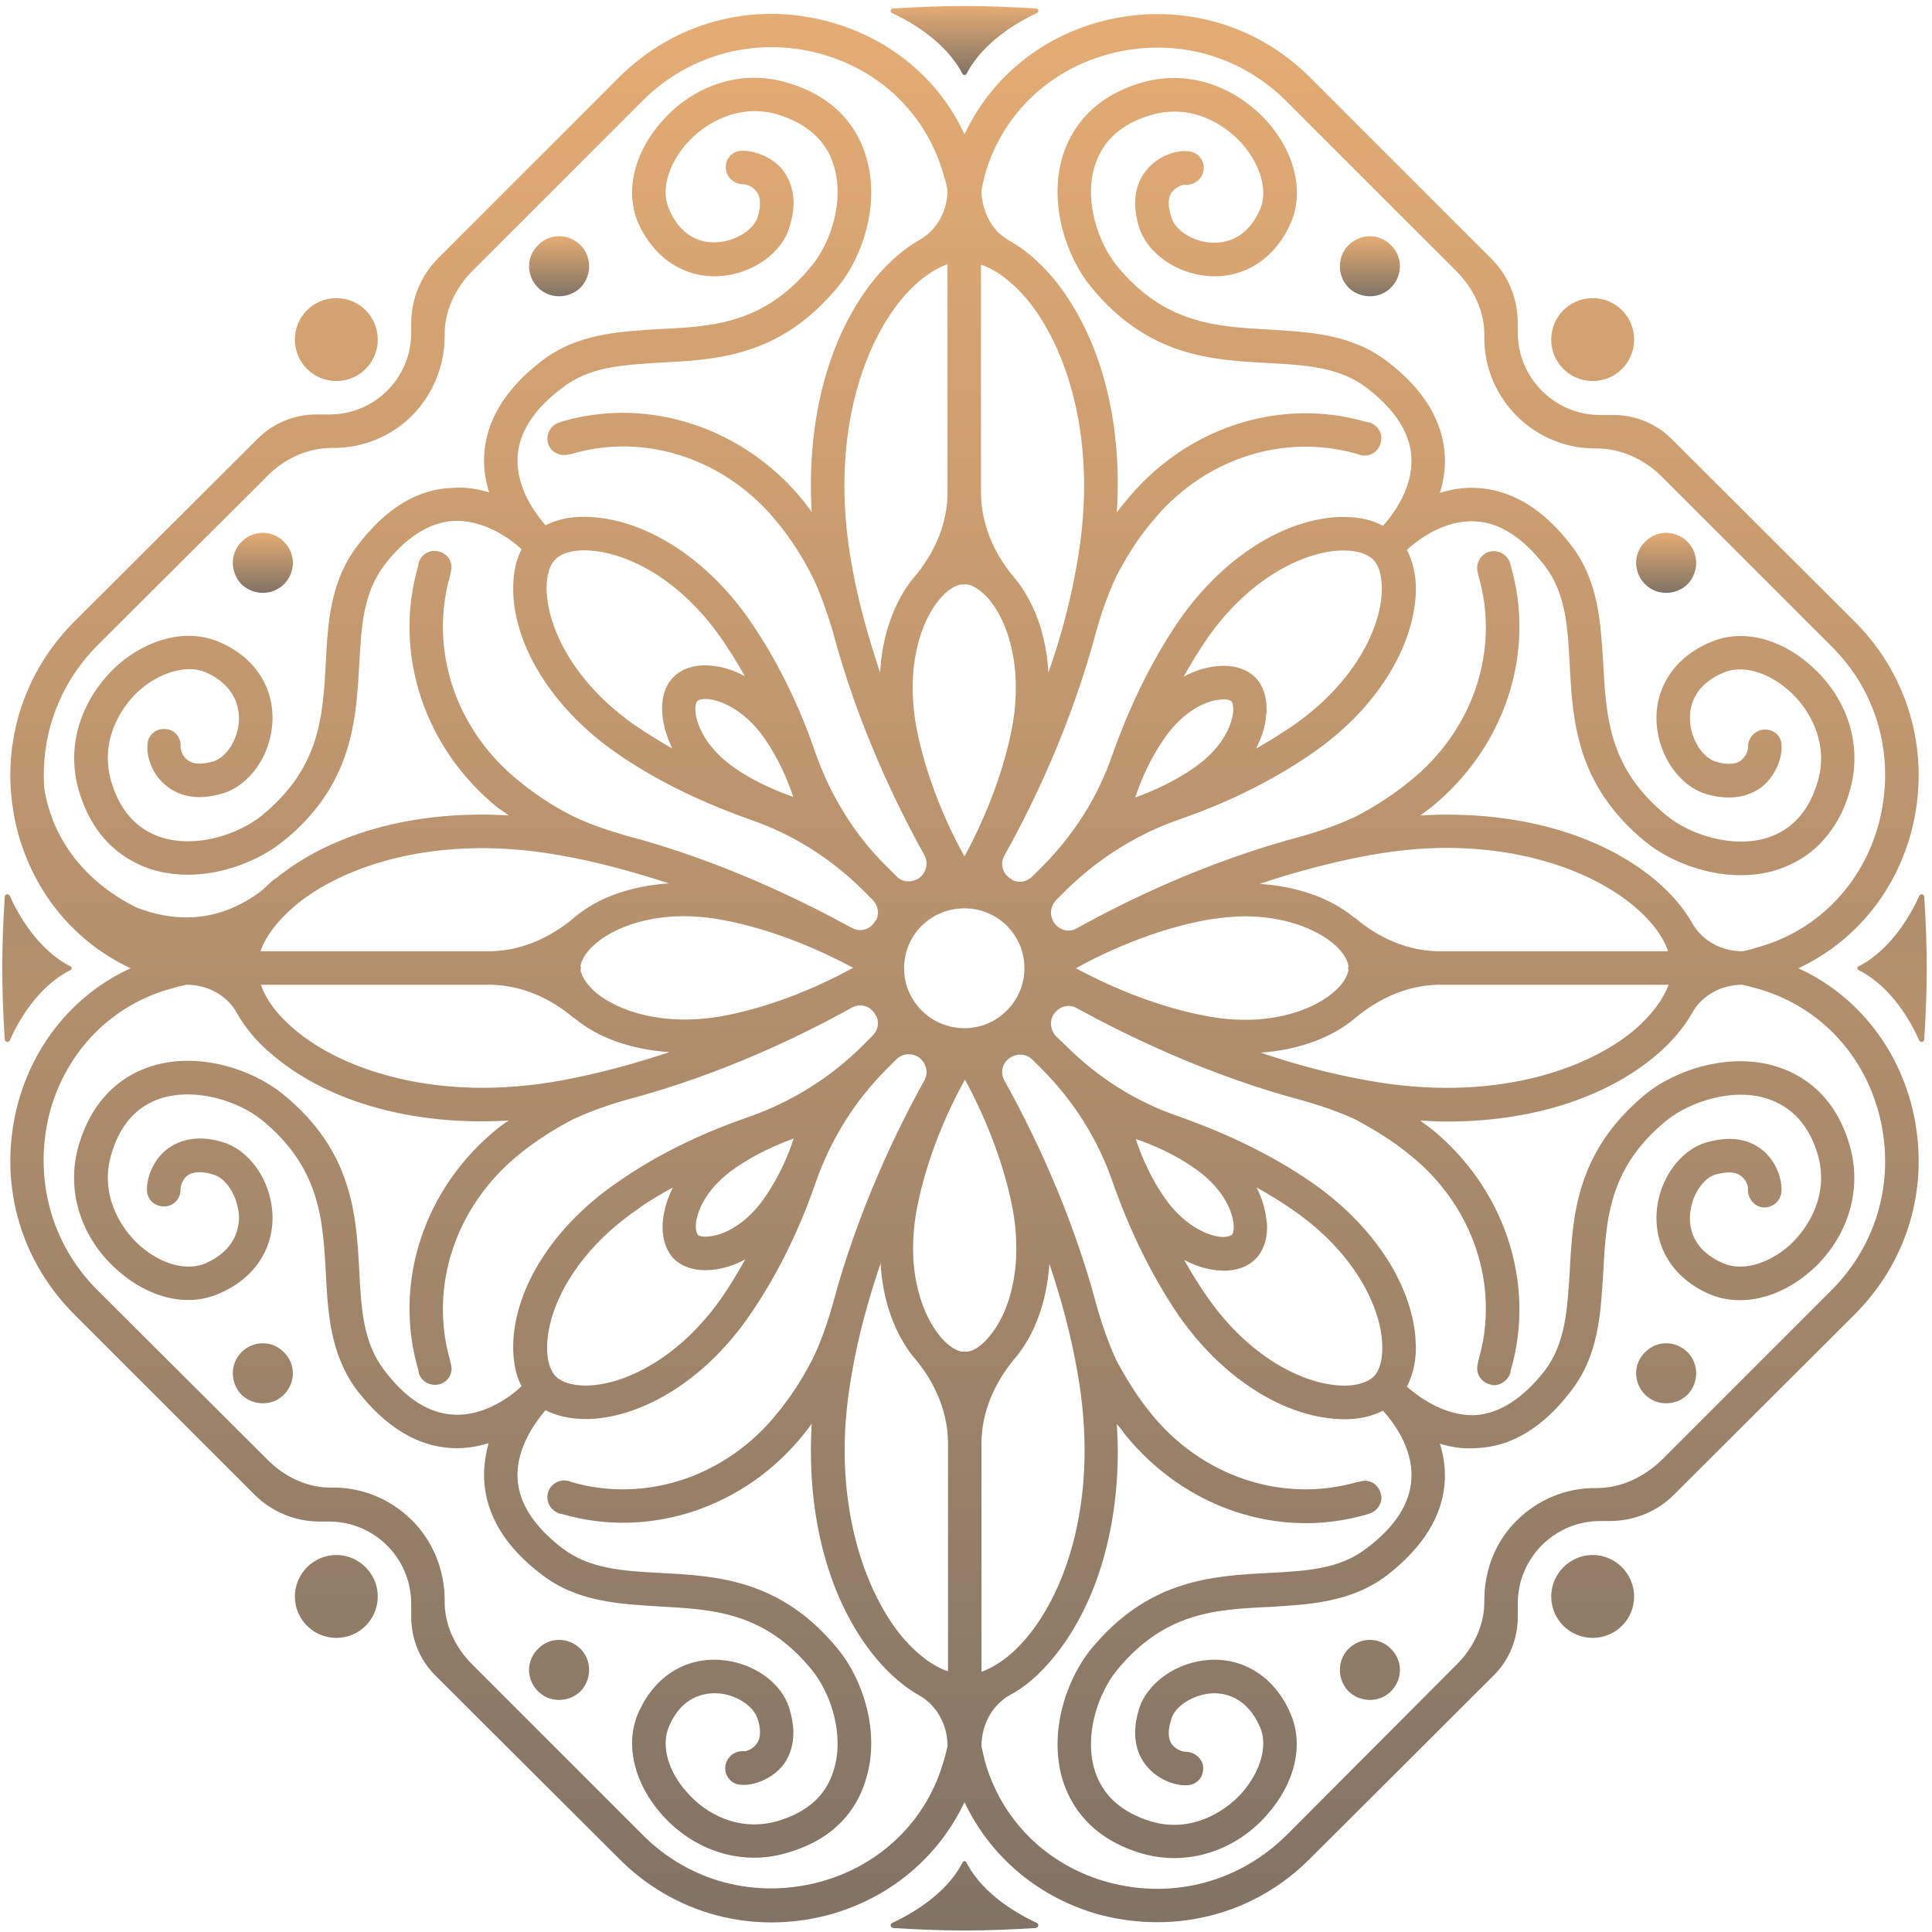 <svg width="257" height="257" viewBox="0 0 257 257" fill="none" xmlns="http://www.w3.org/2000/svg">
<path fill-rule="evenodd" clip-rule="evenodd" d="M254.241 146.868C256.898 157.03 254.108 167.393 246.801 174.766L222.756 198.745C220.497 201.07 217.375 202.332 214.12 202.332H212.858C206.814 202.332 201.898 207.247 201.898 213.292V215.085C201.898 218.008 200.769 220.798 198.71 222.857L174.266 247.235C166.959 254.608 156.53 257.331 146.434 254.741C138.264 252.549 131.754 247.036 128.3 239.729C124.846 247.036 118.336 252.549 110.166 254.741C100.07 257.398 89.641 254.608 82.334 247.235L57.89 222.857C55.831 220.798 54.702 218.008 54.702 215.085V213.358C54.702 207.247 49.786 202.398 43.742 202.398H42.48C39.225 202.398 36.103 201.07 33.844 198.811L9.799 174.766C2.492 167.393 -0.298 157.03 2.359 146.868C4.551 138.697 9.998 132.188 17.371 128.8C9.998 125.346 4.551 118.836 2.359 110.666C-0.298 100.57 2.492 90.141 9.799 82.768L34.243 58.39C36.302 56.331 39.092 55.135 42.015 55.135H43.808C49.853 55.135 54.702 50.286 54.702 44.242V42.98C54.702 39.725 56.03 36.603 58.289 34.344L82.334 10.299C89.641 2.992 100.07 0.136 110.166 2.859C118.336 5.051 124.912 10.498 128.3 17.871C131.754 10.498 138.264 5.051 146.434 2.859C156.53 0.202 166.959 2.992 174.266 10.299L198.311 34.344C200.636 36.603 201.898 39.725 201.898 42.98V44.242C201.898 50.286 206.814 55.202 212.858 55.202H214.652C217.508 55.202 220.298 56.331 222.357 58.39L246.801 82.768C254.108 90.141 256.898 100.57 254.241 110.666C252.049 118.836 246.602 125.346 239.229 128.8C246.602 132.188 252.049 138.697 254.241 146.868ZM130.558 25.311C130.558 27.37 131.356 29.429 132.75 30.89C133.238 31.333 133.747 31.71 134.278 32.02C136.337 33.149 138.197 34.809 139.991 36.869C146.301 44.441 149.357 55.733 148.559 68.154C148.892 67.689 149.29 67.225 149.622 66.826C157.527 56.929 170.147 52.744 181.772 56.132L182.17 56.198C183.366 56.597 184.03 57.792 183.632 58.988C183.299 60.184 182.104 60.848 180.908 60.516L180.51 60.383C170.612 57.527 159.852 61.114 153.076 69.616C151.283 71.741 149.822 74.133 148.493 76.657C147.895 77.919 146.899 80.244 145.902 83.698C142.515 96.584 137.134 107.544 133.614 113.788C132.95 114.984 133.415 116.379 134.61 116.977V117.043C135.54 117.508 136.603 117.309 137.334 116.578L138.596 115.316C142.847 111.065 146.102 105.95 148.028 100.238C149.822 95.189 152.678 88.613 156.863 82.502C162.376 74.598 170.015 69.483 177.321 68.819C179.912 68.62 182.17 68.952 183.964 69.948C185.292 68.487 187.949 64.966 187.75 60.914C187.617 57.659 185.624 54.538 181.838 51.615C178.185 48.825 173.734 48.559 168.686 48.294C161.18 47.895 152.678 47.43 145.105 38.131C141.917 34.278 139.393 27.104 141.386 20.661C142.448 17.34 145.105 12.956 151.947 10.963C159.055 8.97 165.166 12.358 168.553 16.144C172.273 20.329 173.469 25.51 171.742 29.562C169.682 34.344 165.631 37.001 160.914 36.736C156.53 36.47 152.545 33.68 151.482 30.093C150.353 26.307 151.416 23.916 152.545 22.587C154.073 20.727 156.464 19.93 158.058 20.13C159.32 20.196 160.25 21.325 160.117 22.521C159.985 23.783 158.922 24.646 157.66 24.58C157.46 24.514 156.53 24.779 155.933 25.51C155.202 26.373 155.468 27.835 155.8 28.831C156.265 30.625 158.656 32.152 161.18 32.285C162.841 32.352 165.83 31.953 167.623 27.835C168.686 25.377 167.69 21.923 165.232 19.133C162.708 16.277 158.257 13.819 153.209 15.281C149.224 16.41 146.7 18.668 145.637 22.056C144.175 26.639 146.035 32.219 148.559 35.341C154.87 43.046 161.645 43.445 168.885 43.843C174.266 44.175 179.779 44.441 184.562 48.094C189.411 51.814 192.001 56.065 192.2 60.781C192.267 62.442 192.001 64.103 191.536 65.564C192.997 65.099 194.592 64.833 196.319 64.9C201.035 65.099 205.286 67.689 209.006 72.538C212.659 77.321 212.925 82.834 213.257 88.148C213.655 95.388 213.988 102.23 221.759 108.541C224.881 111.065 230.461 112.858 235.044 111.463C238.365 110.4 240.69 107.876 241.819 103.891C243.281 98.843 240.757 94.326 237.967 91.868C235.111 89.344 231.723 88.414 229.265 89.477C225.147 91.204 224.682 94.259 224.815 95.92C224.948 98.378 226.475 100.769 228.202 101.3C229.265 101.632 230.66 101.832 231.59 101.167C232.321 100.57 232.586 99.64 232.52 99.374C232.52 98.178 233.45 97.116 234.646 97.049C235.841 96.983 236.904 97.78 236.97 98.975C237.17 100.57 236.306 103.027 234.513 104.555C233.184 105.618 230.793 106.747 226.94 105.618C223.42 104.555 220.63 100.57 220.364 96.186C220.099 91.469 222.756 87.418 227.538 85.425C231.59 83.631 236.771 84.827 240.89 88.547C245.805 92.864 247.798 99.241 246.071 105.153C245.207 108.341 243.679 110.6 242.085 112.26C240.225 114.12 238.166 115.117 236.373 115.714C229.996 117.707 222.822 115.183 218.903 111.995C209.67 104.422 209.205 95.92 208.806 88.414C208.541 83.299 208.275 78.915 205.485 75.262C202.563 71.476 199.441 69.483 196.186 69.35C192.068 69.151 188.613 71.808 187.152 73.136C187.883 74.598 188.348 76.325 188.348 78.317C188.348 78.76 188.326 79.225 188.281 79.712C187.617 87.019 182.502 94.724 174.598 100.171C168.487 104.422 161.911 107.279 156.863 109.006C151.15 110.998 146.035 114.253 141.784 118.438L140.456 119.766C139.791 120.497 139.592 121.56 140.057 122.423V122.49C140.721 123.685 142.116 124.15 143.246 123.486C149.556 119.966 160.449 114.585 173.336 111.198C176.79 110.201 179.115 109.205 180.377 108.607C182.901 107.279 185.292 105.751 187.484 103.957C195.987 97.182 199.573 86.421 196.651 76.524L196.584 76.192C196.252 74.996 196.916 73.734 198.112 73.402C199.241 73.07 200.503 73.734 200.902 74.93L200.968 75.262C204.356 86.953 200.105 99.573 190.274 107.478C189.809 107.81 189.411 108.142 188.946 108.474C201.367 107.744 212.659 110.799 220.165 117.043C222.291 118.836 223.951 120.763 225.08 122.755C226.409 125.147 229 126.542 231.789 126.542C232.387 126.409 233.051 126.276 233.583 126.077C241.62 123.951 247.731 117.707 249.923 109.537C252.182 100.968 249.857 92.134 243.613 85.956L221.095 63.438C218.77 61.114 215.648 59.652 212.393 59.652C208.275 59.719 204.489 58.058 201.765 55.335C199.042 52.611 197.381 48.825 197.448 44.707C197.514 41.385 195.987 38.33 193.662 36.005L171.144 13.487C164.9 7.243 156.132 4.918 147.563 7.177C139.326 9.369 133.149 15.48 130.957 23.451C130.824 24.049 130.691 24.713 130.558 25.311ZM179.314 128.8C179.314 128.667 179.38 128.601 179.38 128.534C179.248 127.604 178.517 126.475 177.321 125.479C175.063 123.619 170.945 121.892 165.564 121.892C164.036 121.892 162.309 122.091 160.582 122.357C153.342 123.685 146.832 126.741 143.113 128.8C146.832 130.793 153.342 133.848 160.582 135.177C168.487 136.638 174.399 134.513 177.321 132.055C178.517 131.059 179.248 129.929 179.38 128.999C179.38 128.933 179.314 128.866 179.314 128.8ZM249.923 148.063C247.731 139.827 241.62 133.649 233.583 131.457C233.051 131.324 232.387 131.125 231.789 130.992C229.664 130.992 227.671 131.789 226.21 133.251C225.767 133.693 225.39 134.203 225.08 134.778C223.951 136.771 222.291 138.697 220.165 140.491C213.39 146.137 203.559 149.192 192.532 149.192C191.337 149.192 190.141 149.126 188.946 149.06C189.411 149.458 189.809 149.724 190.274 150.056C200.105 157.96 204.356 170.647 200.968 182.272L200.902 182.67C200.57 183.6 199.706 184.265 198.71 184.265C198.511 184.265 198.311 184.198 198.112 184.132C196.916 183.8 196.252 182.537 196.584 181.408L196.651 181.01C199.573 171.112 195.987 160.352 187.484 153.576C185.292 151.783 182.901 150.322 180.443 148.993C179.115 148.329 176.79 147.399 173.336 146.403C160.516 143.015 149.556 137.568 143.246 134.114C142.116 133.45 140.721 133.915 140.057 135.11C139.592 135.974 139.791 137.103 140.456 137.834L141.784 139.096C146.035 143.347 151.15 146.602 156.863 148.528C161.911 150.322 168.487 153.111 174.598 157.363C182.502 162.876 187.617 170.515 188.281 177.821C188.281 178.286 188.348 178.818 188.348 179.283C188.348 181.275 187.883 183.002 187.152 184.464C188.613 185.726 192.068 188.383 196.186 188.25C199.441 188.051 202.563 186.058 205.485 182.338C208.275 178.618 208.474 174.234 208.806 169.186C209.205 161.614 209.67 153.178 218.903 145.539C222.822 142.351 229.996 139.893 236.373 141.886C239.694 142.949 244.144 145.605 246.071 152.447C247.665 158.027 246.004 163.939 241.753 168.256C241.487 168.522 241.199 168.788 240.89 169.053C236.771 172.707 231.59 173.902 227.472 172.175C222.756 170.183 220.099 166.131 220.364 161.348C220.63 156.964 223.42 153.045 226.94 151.982C230.793 150.853 233.184 151.916 234.513 153.045C236.306 154.506 237.103 156.964 236.97 158.558C236.838 159.82 235.775 160.684 234.513 160.617C233.317 160.485 232.454 159.355 232.52 158.16C232.586 157.894 232.321 156.964 231.59 156.433C230.66 155.702 229.265 155.968 228.202 156.233C226.475 156.765 224.948 159.156 224.815 161.614C224.682 163.274 225.147 166.33 229.265 168.057C231.723 169.12 235.111 168.19 237.967 165.732C240.757 163.208 243.281 158.758 241.819 153.643C240.69 149.724 238.365 147.2 235.044 146.137C230.461 144.676 224.881 146.535 221.759 148.993C213.988 155.303 213.655 162.145 213.257 169.385C212.925 174.766 212.659 180.279 209.006 184.995C205.286 189.911 200.968 192.501 196.319 192.634C194.592 192.767 192.997 192.501 191.536 192.036C192.001 193.498 192.267 195.092 192.2 196.819C192.001 201.468 189.411 205.72 184.562 209.506C179.779 213.159 174.266 213.425 168.885 213.757C161.645 214.089 154.87 214.488 148.559 222.193C146.035 225.315 144.175 230.895 145.637 235.544C146.7 238.865 149.224 241.124 153.209 242.32C158.257 243.781 162.708 241.257 165.232 238.467C167.69 235.611 168.686 232.223 167.623 229.765C165.83 225.647 162.841 225.182 161.18 225.248C158.656 225.448 156.265 226.975 155.8 228.703C155.468 229.765 155.202 231.16 155.933 232.09C156.53 232.821 157.394 233.02 157.66 233.02C158.922 233.02 159.984 233.95 160.051 235.079C160.117 236.341 159.32 237.338 158.058 237.471C156.464 237.603 154.073 236.806 152.545 234.946C151.416 233.618 150.353 231.227 151.482 227.44C152.545 223.854 156.53 221.064 160.914 220.798C165.631 220.532 169.682 223.256 171.675 227.972C173.469 232.09 172.273 237.205 168.553 241.39C168.288 241.7 168.022 241.987 167.756 242.253C163.505 246.504 157.527 248.165 151.947 246.571C145.105 244.578 142.448 240.194 141.386 236.873C139.393 230.43 141.917 223.322 145.105 219.403C152.678 210.17 161.114 209.639 168.686 209.24C173.734 208.974 178.185 208.775 181.838 205.919C185.624 203.063 187.617 199.941 187.75 196.619C187.949 192.568 185.292 189.114 183.964 187.652C182.17 188.582 179.912 188.981 177.321 188.715C170.015 188.051 162.376 182.936 156.863 175.098C152.678 168.987 149.822 162.411 148.028 157.296C146.102 151.65 142.847 146.469 138.596 142.218L137.334 140.956C136.603 140.225 135.54 140.092 134.61 140.557C133.415 141.155 132.95 142.55 133.614 143.746C137.134 150.056 142.515 160.95 145.902 173.769C146.899 177.29 147.895 179.615 148.493 180.943C149.822 183.401 151.283 185.792 153.076 187.984C159.852 196.42 170.612 200.007 180.51 197.151L180.908 197.084C182.104 196.686 183.299 197.417 183.632 198.546C183.698 198.811 183.764 199.011 183.764 199.21C183.764 200.14 183.1 201.07 182.17 201.336L181.772 201.468C170.147 204.856 157.527 200.605 149.622 190.774C149.29 190.309 148.958 189.844 148.559 189.446C148.626 190.641 148.692 191.837 148.692 193.033C148.692 203.993 145.637 213.89 139.991 220.665C138.197 222.791 136.337 224.451 134.278 225.514C133.747 225.824 133.238 226.223 132.75 226.71C131.356 228.105 130.558 230.164 130.558 232.289C130.691 232.887 130.824 233.485 130.957 234.083C133.149 242.12 139.326 248.231 147.563 250.423C156.132 252.682 164.9 250.29 171.144 244.113L193.33 221.861L193.662 221.529C195.987 219.27 197.514 216.148 197.448 212.893C197.448 208.709 199.042 204.923 201.765 202.266C204.489 199.542 208.275 197.882 212.393 197.948C215.715 197.948 218.77 196.42 221.095 194.162L243.613 171.644C249.857 165.4 252.182 156.566 249.923 148.063ZM221.892 126.542C221.228 124.549 219.634 122.423 217.309 120.497C212.46 116.445 203.825 112.792 192.4 112.792C189.167 112.792 185.713 113.124 182.037 113.788C176.989 114.718 172.14 116.047 167.557 117.574C172.539 117.906 176.989 119.434 180.178 122.091C180.178 122.091 180.178 122.091 180.244 122.091C183.432 124.815 187.351 126.542 191.603 126.542H221.892ZM168.487 94.326C168.487 94.591 168.487 94.857 168.42 95.123C168.354 96.584 167.823 98.112 167.092 99.573C168.73 98.643 170.369 97.625 172.007 96.518C180.045 90.938 183.366 83.963 183.764 79.38C183.964 77.188 183.565 75.328 182.635 74.398C181.705 73.535 179.912 73.07 177.72 73.269C173.07 73.668 166.096 76.989 160.516 85.026C159.409 86.665 158.39 88.325 157.46 90.008C158.922 89.211 160.449 88.746 161.911 88.613C164.036 88.414 165.763 88.945 166.959 90.075C167.955 91.071 168.487 92.599 168.487 94.326ZM154.87 98.245C153.01 100.902 151.748 103.824 151.017 106.083C153.209 105.286 156.132 104.024 158.789 102.164C162.376 99.706 163.837 96.717 164.036 94.724C164.103 93.794 163.904 93.329 163.771 93.263C163.704 93.197 163.239 92.931 162.309 93.064C160.383 93.197 157.328 94.658 154.87 98.245ZM128.3 120.829C123.85 120.829 120.263 124.35 120.263 128.8C120.263 133.184 123.85 136.771 128.3 136.771C132.684 136.771 136.271 133.184 136.271 128.8C136.271 124.35 132.684 120.829 128.3 120.829ZM130.492 65.498C130.492 69.682 132.219 73.668 134.942 76.856C134.942 76.856 134.942 76.922 135.009 76.922C137.599 80.111 139.194 84.495 139.459 89.477C141.053 84.96 142.382 80.111 143.246 75.063C146.235 58.523 141.784 45.969 136.537 39.725C134.61 37.466 132.485 35.872 130.492 35.208V65.498ZM128.034 77.72C127.104 77.786 125.975 78.517 124.979 79.712C122.521 82.635 120.462 88.547 121.857 96.518C123.185 103.692 126.241 110.268 128.3 113.921C130.293 110.268 133.348 103.692 134.677 96.518C136.072 88.547 134.013 82.635 131.555 79.712C130.558 78.583 129.429 77.786 128.499 77.72C128.433 77.72 128.366 77.786 128.3 77.72C128.167 77.786 128.101 77.72 128.034 77.72ZM18.102 120.696C22.818 122.556 28.796 123.021 34.774 118.504C35.306 118.017 35.837 117.53 36.368 117.043C36.568 116.91 36.701 116.844 36.9 116.711C37.033 116.578 37.166 116.445 37.365 116.312L37.298 116.379C44.738 110.6 55.698 107.744 67.654 108.474C67.189 108.076 66.725 107.81 66.26 107.478C56.429 99.573 52.244 86.886 55.632 75.262L55.698 74.863C56.03 73.668 57.292 73.004 58.488 73.402C59.684 73.734 60.348 74.996 59.949 76.126L59.883 76.524C57.026 86.421 60.613 97.182 69.116 103.957C71.308 105.751 73.633 107.279 76.157 108.541C77.485 109.205 79.744 110.135 83.198 111.131C96.084 114.519 106.978 119.966 113.288 123.42C114.484 124.084 115.879 123.619 116.476 122.423H116.543C117.008 121.493 116.809 120.431 116.078 119.7L114.816 118.438C110.565 114.187 105.384 110.932 99.737 109.006C94.689 107.212 88.113 104.422 82.002 100.171C74.098 94.658 68.983 87.019 68.319 79.712C68.119 77.122 68.451 74.863 69.382 73.07C67.987 71.741 64.466 69.151 60.414 69.284C57.093 69.483 53.971 71.476 51.115 75.195C48.325 78.915 48.059 83.299 47.794 88.348C47.395 95.189 46.996 102.828 40.022 109.803C39.291 110.533 38.494 111.264 37.631 111.928C33.712 115.117 26.604 117.641 20.161 115.648C16.84 114.585 12.456 111.928 10.463 105.087C8.47 98.046 11.791 91.934 15.644 88.48C19.829 84.827 24.944 83.631 29.062 85.359C33.844 87.351 36.501 91.403 36.236 96.119C35.97 100.57 33.18 104.489 29.593 105.552C25.807 106.681 23.416 105.618 22.087 104.489C20.227 103.027 19.43 100.57 19.63 98.975C19.696 97.713 20.825 96.85 22.021 96.983C23.283 97.049 24.146 98.178 24.014 99.374C24.014 99.64 24.213 100.57 24.944 101.101C25.873 101.832 27.335 101.566 28.331 101.3C30.125 100.769 31.652 98.378 31.785 95.853C31.852 94.259 31.387 91.204 27.335 89.41C24.877 88.414 21.423 89.344 18.567 91.802C15.777 94.326 13.319 98.776 14.781 103.891C15.91 107.81 18.168 110.334 21.489 111.397C26.139 112.858 31.719 110.998 34.841 108.474C42.546 102.164 42.944 95.388 43.343 88.148C43.609 82.768 43.941 77.255 47.594 72.538C51.314 67.623 55.565 65.033 60.215 64.9C61.942 64.767 63.536 65.033 65.064 65.498C64.599 64.036 64.333 62.442 64.4 60.715C64.599 56.065 67.123 51.814 72.038 48.028C76.755 44.374 82.334 44.109 87.648 43.777C94.888 43.445 101.73 43.046 108.041 35.274C110.565 32.152 112.358 26.639 110.897 21.989C109.9 18.668 107.31 16.41 103.391 15.214C98.343 13.753 93.826 16.277 91.368 19.067C88.844 21.923 87.914 25.311 88.977 27.768C90.704 31.887 93.759 32.352 95.42 32.219C97.878 32.086 100.269 30.558 100.8 28.831C101.132 27.768 101.332 26.373 100.601 25.444C100.07 24.713 99.14 24.514 98.874 24.514C97.678 24.514 96.615 23.584 96.549 22.388C96.483 21.192 97.28 20.196 98.475 20.063C100.07 19.93 102.527 20.727 104.055 22.521C105.118 23.916 106.247 26.307 105.051 30.093C104.055 33.68 100.07 36.47 95.686 36.736C90.969 37.001 86.918 34.278 84.858 29.562C83.131 25.444 84.327 20.329 88.047 16.144C92.364 11.229 98.675 9.236 104.586 10.963C111.428 12.889 114.152 17.34 115.148 20.661C117.207 27.104 114.683 34.212 111.495 38.131C110.786 38.972 110.078 39.747 109.369 40.456C102.328 47.496 94.689 47.895 87.914 48.227C82.799 48.559 78.415 48.759 74.762 51.615C70.976 54.471 68.983 57.593 68.85 60.848C68.651 64.966 71.308 68.42 72.57 69.882C74.363 68.952 76.622 68.553 79.212 68.819C86.519 69.483 94.224 74.598 99.671 82.436C103.922 88.547 106.778 95.123 108.506 100.238C110.498 105.884 113.687 111.065 117.938 115.249L119.266 116.578C119.931 117.309 121.06 117.441 121.923 116.977H121.99C123.119 116.379 123.584 114.917 122.986 113.788C119.466 107.478 114.085 96.584 110.698 83.698C109.635 80.244 108.705 77.985 108.041 76.657C106.778 74.133 105.251 71.741 103.457 69.549C96.682 61.114 85.921 57.46 76.024 60.383L75.692 60.449C74.496 60.781 73.234 60.117 72.902 58.988C72.57 57.792 73.234 56.53 74.43 56.198L74.762 56.065C86.386 52.678 99.073 56.929 106.978 66.76C107.31 67.225 107.642 67.689 107.974 68.088C107.243 55.733 110.299 44.374 116.543 36.869C118.336 34.743 120.263 33.082 122.255 31.953C124.647 30.625 126.042 28.034 126.042 25.244C125.909 24.646 125.776 24.049 125.577 23.451C123.385 15.414 117.207 9.302 108.97 7.11C100.468 4.852 91.634 7.243 85.456 13.421L62.938 35.939C60.614 38.264 59.086 41.319 59.152 44.64C59.152 48.825 57.492 52.545 54.834 55.268C52.111 57.992 48.325 59.652 44.14 59.586C40.885 59.586 37.763 61.047 35.505 63.372L12.921 85.89C7.872 91.004 5.415 97.78 5.88 104.754C6.278 107.677 8.205 115.714 18.102 120.696ZM121.525 76.856C121.569 76.856 121.591 76.834 121.591 76.79C124.315 73.601 126.042 69.682 126.042 65.498V35.142C124.049 35.872 121.923 37.4 119.997 39.725C114.749 45.969 110.299 58.456 113.288 75.063C114.152 80.044 115.547 84.894 117.074 89.477C117.34 84.495 118.934 80.044 121.525 76.856ZM89.575 90.075C90.77 88.879 92.497 88.348 94.623 88.547C96.084 88.68 97.612 89.145 99.073 89.942C98.143 88.259 97.125 86.621 96.018 85.026C90.438 76.922 83.463 73.668 78.814 73.269C78.46 73.225 78.127 73.203 77.817 73.203C76.09 73.203 74.629 73.601 73.898 74.398C73.101 75.129 72.703 76.59 72.703 78.317C72.703 78.627 72.725 78.96 72.769 79.314C73.168 83.963 76.489 90.938 84.526 96.518C86.165 97.625 87.803 98.643 89.442 99.573C88.711 98.112 88.246 96.584 88.113 95.056C87.914 92.997 88.445 91.204 89.575 90.075ZM92.497 94.326C92.497 94.414 92.497 94.525 92.497 94.658C92.697 96.651 94.158 99.706 97.745 102.164C100.402 104.024 103.324 105.219 105.516 106.016C104.786 103.758 103.524 100.835 101.664 98.178C99.206 94.658 96.151 93.197 94.224 92.997C93.294 92.931 92.829 93.13 92.763 93.263C92.697 93.263 92.497 93.595 92.497 94.326ZM126.042 232.223C126.042 229.5 124.647 226.843 122.255 225.514C120.263 224.385 118.336 222.724 116.543 220.599C110.299 213.093 107.243 201.801 107.974 189.379C107.642 189.844 107.31 190.309 106.978 190.708C99.073 200.605 86.386 204.79 74.762 201.402L74.43 201.336C73.234 200.937 72.57 199.741 72.902 198.546C73.234 197.35 74.496 196.686 75.692 197.018L76.024 197.151C85.921 200.007 96.682 196.42 103.457 187.918C105.251 185.726 106.778 183.335 108.041 180.877C108.705 179.548 109.701 177.224 110.698 173.769C114.085 160.95 119.466 149.989 122.986 143.679C123.584 142.55 123.119 141.155 121.99 140.491H121.923C121.06 140.026 119.931 140.225 119.266 140.889L117.938 142.218C113.687 146.469 110.498 151.584 108.506 157.296C106.778 162.344 103.922 168.92 99.671 175.032C94.224 182.936 86.519 188.051 79.212 188.715C76.622 188.914 74.363 188.516 72.57 187.586C71.308 189.047 68.651 192.568 68.85 196.619C68.983 199.874 70.976 202.996 74.762 205.919C78.415 208.709 82.799 208.974 87.914 209.24C95.42 209.639 103.922 210.104 111.495 219.403C114.683 223.256 117.207 230.43 115.148 236.806C114.617 238.6 113.62 240.659 111.76 242.519C110.1 244.179 107.841 245.574 104.586 246.504C98.675 248.231 92.364 246.239 88.047 241.39C84.327 237.205 83.131 232.024 84.858 227.972C86.918 223.189 90.903 220.532 95.686 220.798C100.07 221.064 104.055 223.787 105.051 227.44C106.181 231.227 105.118 233.618 104.055 234.946C102.527 236.74 100.07 237.603 98.475 237.404C97.28 237.338 96.35 236.208 96.483 235.013C96.615 233.751 97.678 232.887 98.874 232.954C99.14 233.02 100.07 232.754 100.601 232.024C101.332 231.16 101.132 229.699 100.8 228.703C100.269 226.909 97.878 225.381 95.42 225.248C93.759 225.182 90.704 225.581 88.977 229.699C87.914 232.157 88.844 235.611 91.368 238.4C93.826 241.257 98.276 243.714 103.391 242.253C107.31 241.124 109.9 238.865 110.897 235.478C112.358 230.894 110.565 225.315 108.041 222.193C101.73 214.421 94.888 214.089 87.648 213.691C82.334 213.358 76.755 213.093 72.038 209.439C67.123 205.72 64.599 201.402 64.4 196.752C64.333 195.025 64.599 193.431 64.998 191.97C63.536 192.435 61.942 192.7 60.215 192.634C55.565 192.435 51.314 189.844 47.528 184.995C43.941 180.213 43.609 174.699 43.343 169.319C42.944 162.145 42.546 155.303 34.841 148.993C31.719 146.469 26.139 144.676 21.489 146.07C18.168 147.133 15.91 149.657 14.781 153.643C13.319 158.691 15.777 163.142 18.567 165.666C21.423 168.19 24.811 169.12 27.335 168.057C31.387 166.263 31.852 163.274 31.785 161.614C31.586 159.156 30.125 156.698 28.331 156.233C27.335 155.901 25.873 155.702 24.944 156.366C24.213 156.898 24.014 157.894 24.014 158.16C24.08 159.355 23.15 160.418 21.954 160.485C20.759 160.551 19.696 159.754 19.563 158.558C19.43 156.898 20.227 154.506 22.087 152.979C23.416 151.916 25.807 150.787 29.593 151.916C33.18 152.979 35.97 156.964 36.236 161.348C36.501 166.064 33.844 170.116 29.062 172.109C24.944 173.902 19.829 172.707 15.644 168.987C10.729 164.669 8.736 158.293 10.463 152.381C12.456 145.539 16.84 142.882 20.161 141.819C26.604 139.827 33.712 142.351 37.631 145.539C46.93 153.111 47.395 161.614 47.794 169.12C48.059 174.234 48.325 178.618 51.115 182.272C53.971 186.058 57.093 188.051 60.414 188.184C64.466 188.383 67.987 185.726 69.382 184.397C68.451 182.67 68.119 180.345 68.319 177.755C68.983 170.448 74.098 162.809 82.002 157.363C88.113 153.045 94.689 150.255 99.737 148.528C105.384 146.535 110.565 143.281 114.816 139.029L116.078 137.767C116.809 137.037 117.008 135.974 116.543 135.11L116.476 135.044C115.879 133.848 114.484 133.383 113.288 134.048C106.978 137.568 96.084 142.948 83.198 146.336C79.744 147.333 77.419 148.329 76.157 148.927C73.633 150.255 71.241 151.783 69.116 153.51C60.613 160.352 57.026 171.112 59.883 181.01L59.949 181.342C60.348 182.537 59.684 183.8 58.488 184.132C57.292 184.464 56.03 183.8 55.698 182.604L55.632 182.205C52.244 170.581 56.429 157.96 66.26 150.056C66.725 149.724 67.123 149.392 67.654 149.06C55.233 149.79 43.874 146.735 36.368 140.424C34.243 138.697 32.649 136.771 31.52 134.778C31.209 134.203 30.811 133.671 30.324 133.184C28.929 131.789 26.87 130.992 24.811 130.992C24.213 131.125 23.549 131.258 22.951 131.457C14.913 133.583 8.802 139.827 6.61 147.997C4.418 156.566 6.743 165.4 12.921 171.577L35.505 194.095C37.763 196.42 40.885 197.948 44.14 197.882C48.325 197.815 52.111 199.542 54.834 202.266C57.492 204.923 59.152 208.709 59.152 212.893C59.086 216.148 60.614 219.27 62.938 221.529L85.456 244.047C91.634 250.29 100.468 252.615 108.97 250.357C117.207 248.165 123.385 242.054 125.577 234.083C125.776 233.485 125.909 232.821 126.042 232.223ZM64.998 126.542C69.182 126.542 73.101 124.815 76.356 122.091C76.356 122.047 76.378 122.025 76.422 122.025C79.544 119.368 83.995 117.84 88.977 117.508C84.46 116.047 79.544 114.652 74.563 113.788C58.023 110.799 45.469 115.249 39.225 120.497C36.966 122.423 35.372 124.482 34.642 126.542H64.998ZM96.018 135.177C103.258 133.848 109.768 130.793 113.487 128.734C109.768 126.741 103.258 123.685 96.018 122.357C88.113 120.896 82.201 123.021 79.279 125.479C78.083 126.475 77.352 127.604 77.22 128.534C77.22 128.601 77.286 128.667 77.286 128.734C77.286 128.866 77.22 128.933 77.22 128.999C77.352 129.929 78.083 130.992 79.279 132.055C82.201 134.446 88.113 136.572 96.018 135.177ZM34.708 130.992C35.372 132.985 36.966 135.11 39.291 137.037C45.469 142.218 58.023 146.735 74.563 143.746C79.611 142.816 84.46 141.487 89.043 139.959C84.061 139.627 79.611 138.1 76.422 135.443C76.422 135.443 76.422 135.443 76.356 135.443C73.168 132.719 69.249 130.992 64.998 130.992H34.708ZM88.18 162.411C88.312 160.95 88.777 159.422 89.508 157.96C87.847 158.89 86.187 159.82 84.593 161.016C76.555 166.596 73.234 173.57 72.836 178.153C72.791 178.508 72.769 178.862 72.769 179.216C72.769 180.943 73.168 182.338 73.965 183.135C74.895 183.999 76.688 184.464 78.88 184.265C83.53 183.866 90.504 180.545 96.084 172.507C97.213 170.847 98.21 169.186 99.14 167.526C97.678 168.323 96.15 168.788 94.689 168.92C92.564 169.12 90.837 168.588 89.641 167.459C88.512 166.263 87.98 164.47 88.18 162.411ZM101.73 159.289C103.59 156.632 104.852 153.709 105.583 151.451C103.391 152.248 100.468 153.51 97.811 155.37C94.224 157.828 92.763 160.817 92.564 162.809C92.564 162.942 92.564 163.075 92.564 163.208C92.564 163.872 92.763 164.204 92.829 164.271C92.896 164.337 93.361 164.603 94.291 164.47C96.217 164.337 99.272 162.876 101.73 159.289ZM126.108 192.036C126.108 187.851 124.381 183.866 121.658 180.678C121.658 180.678 121.658 180.611 121.591 180.611C119.001 177.423 117.406 172.972 117.141 168.057C115.613 172.574 114.218 177.423 113.354 182.471C112.69 186.147 112.358 189.601 112.358 192.833C112.358 204.258 116.011 212.96 120.063 217.809C121.99 220.067 124.115 221.662 126.108 222.326V192.036ZM128.566 179.814C129.496 179.748 130.625 179.017 131.621 177.755C134.079 174.899 136.138 168.987 134.743 161.016C133.415 153.842 130.359 147.266 128.366 143.613C126.307 147.266 123.252 153.842 121.923 161.016C121.591 162.809 121.458 164.47 121.458 166.064C121.458 171.445 123.185 175.496 125.045 177.755C126.042 178.951 127.171 179.748 128.101 179.814C128.167 179.814 128.234 179.748 128.366 179.814C128.433 179.748 128.499 179.814 128.566 179.814ZM135.075 180.611C135.031 180.655 135.009 180.678 135.009 180.678C132.285 183.932 130.558 187.851 130.558 192.036V222.392C132.551 221.662 134.677 220.134 136.603 217.809C141.851 211.565 146.301 199.077 143.312 182.471C142.448 177.489 141.12 172.64 139.592 168.123C139.26 173.105 137.666 177.489 135.075 180.611ZM167.69 140.026C172.207 141.554 177.056 142.882 182.037 143.746C198.577 146.735 211.131 142.284 217.375 137.037C219.634 135.11 221.228 132.985 221.959 130.992H191.603C187.418 130.992 183.499 132.719 180.244 135.443C180.244 135.487 180.222 135.509 180.178 135.509C177.056 138.1 172.605 139.694 167.69 140.026ZM168.553 163.208C168.553 164.935 168.022 166.463 167.025 167.459C165.83 168.655 164.103 169.186 161.977 168.987C160.516 168.854 158.988 168.389 157.527 167.592C158.457 169.275 159.475 170.913 160.582 172.507C166.162 180.545 173.137 183.866 177.786 184.265C178.141 184.309 178.473 184.331 178.783 184.331C180.51 184.331 181.971 183.866 182.702 183.135C183.632 182.272 184.03 180.412 183.831 178.22C183.432 173.57 180.111 166.596 172.074 161.016C170.48 159.887 168.819 158.89 167.158 157.96C167.889 159.422 168.354 160.95 168.487 162.477C168.553 162.743 168.553 163.009 168.553 163.208ZM164.103 162.876C163.904 160.817 162.442 157.828 158.855 155.37C156.198 153.51 153.276 152.248 151.084 151.517C151.814 153.776 153.076 156.698 154.936 159.355C157.394 162.876 160.449 164.337 162.376 164.536C163.306 164.603 163.771 164.337 163.837 164.271C163.97 164.204 164.169 163.806 164.103 162.876Z" fill="url(#paint0_linear_1_434)"/>
<path d="M37.763 77.72C39.358 76.126 39.358 73.601 37.763 72.074C36.236 70.479 33.712 70.479 32.117 72.074C30.59 73.601 30.59 76.126 32.117 77.72C33.712 79.247 36.236 79.247 37.763 77.72Z" fill="url(#paint1_linear_1_434)"/>
<path d="M77.22 38.264C78.747 36.669 78.747 34.145 77.22 32.617C75.625 31.023 73.101 31.023 71.573 32.617C69.979 34.145 69.979 36.669 71.573 38.264C73.101 39.791 75.625 39.791 77.22 38.264Z" fill="url(#paint2_linear_1_434)"/>
<path d="M185.027 38.264C186.621 36.669 186.621 34.145 185.027 32.617C183.499 31.023 180.975 31.023 179.38 32.617C177.853 34.145 177.853 36.669 179.38 38.264C180.975 39.791 183.499 39.791 185.027 38.264Z" fill="url(#paint3_linear_1_434)"/>
<path d="M224.483 77.72C226.01 76.126 226.01 73.601 224.483 72.074C222.888 70.479 220.364 70.479 218.837 72.074C217.242 73.601 217.242 76.126 218.837 77.72C220.364 79.247 222.888 79.247 224.483 77.72Z" fill="url(#paint4_linear_1_434)"/>
<path d="M218.837 179.88C217.242 181.408 217.242 183.932 218.837 185.527C220.364 187.054 222.888 187.054 224.483 185.527C226.01 183.932 226.01 181.408 224.483 179.88C222.888 178.286 220.364 178.286 218.837 179.88Z" fill="url(#paint5_linear_1_434)"/>
<path d="M179.38 219.337C177.853 220.864 177.853 223.389 179.38 224.983C180.975 226.51 183.499 226.51 185.027 224.983C186.621 223.389 186.621 220.864 185.027 219.337C183.499 217.742 180.975 217.742 179.38 219.337Z" fill="url(#paint6_linear_1_434)"/>
<path d="M71.573 219.337C69.979 220.864 69.979 223.389 71.573 224.983C73.101 226.51 75.625 226.51 77.22 224.983C78.747 223.389 78.747 220.864 77.22 219.337C75.625 217.742 73.101 217.742 71.573 219.337Z" fill="url(#paint7_linear_1_434)"/>
<path d="M32.117 179.88C30.59 181.408 30.59 183.932 32.117 185.527C33.712 187.054 36.236 187.054 37.763 185.527C39.358 183.932 39.358 181.408 37.763 179.88C36.236 178.286 33.712 178.286 32.117 179.88Z" fill="url(#paint8_linear_1_434)"/>
<path d="M255.304 119.169C254.307 121.427 251.65 126.276 247.266 128.534C247.001 128.601 247.001 128.933 247.266 129.066C251.65 131.258 254.307 136.107 255.304 138.432C255.503 138.697 255.901 138.631 255.968 138.299C256.167 135.11 256.3 131.922 256.3 128.8C256.3 125.612 256.167 122.423 255.968 119.301C255.901 118.903 255.503 118.836 255.304 119.169Z" fill="url(#paint9_linear_1_434)"/>
<path d="M137.932 255.804C135.673 254.741 130.824 252.15 128.566 247.766C128.433 247.501 128.167 247.501 128.034 247.766C125.776 252.15 120.927 254.741 118.668 255.804C118.336 255.937 118.469 256.401 118.801 256.468C121.923 256.667 125.112 256.8 128.3 256.8C131.488 256.8 134.677 256.667 137.799 256.468C138.131 256.401 138.264 255.937 137.932 255.804Z" fill="url(#paint10_linear_1_434)"/>
<path d="M1.296 138.432C2.293 136.107 4.95 131.258 9.334 129.066C9.599 128.933 9.599 128.601 9.334 128.534C4.95 126.276 2.293 121.427 1.296 119.169C1.097 118.836 0.699 118.903 0.632 119.301C0.433 122.423 0.3 125.612 0.3 128.8C0.3 131.922 0.433 135.11 0.632 138.299C0.699 138.631 1.097 138.697 1.296 138.432Z" fill="url(#paint11_linear_1_434)"/>
<path d="M118.668 1.73C120.927 2.793 125.776 5.45 128.034 9.834C128.167 10.033 128.433 10.033 128.566 9.834C130.824 5.45 135.673 2.793 137.932 1.73C138.264 1.597 138.131 1.132 137.799 1.132C134.677 0.933 131.488 0.8 128.3 0.8C125.112 0.8 121.923 0.933 118.801 1.132C118.469 1.132 118.336 1.597 118.668 1.73Z" fill="url(#paint12_linear_1_434)"/>
<path d="M50.251 45.172C50.251 48.227 47.794 50.685 44.738 50.685C41.682 50.685 39.225 48.227 39.225 45.172C39.225 42.116 41.682 39.658 44.738 39.658C47.794 39.658 50.251 42.116 50.251 45.172Z" fill="url(#paint13_linear_1_434)"/>
<path d="M217.375 45.172C217.375 48.227 214.918 50.685 211.862 50.685C208.806 50.685 206.349 48.227 206.349 45.172C206.349 42.116 208.806 39.658 211.862 39.658C214.918 39.658 217.375 42.116 217.375 45.172Z" fill="url(#paint14_linear_1_434)"/>
<path d="M50.251 212.362C50.251 215.418 47.794 217.875 44.738 217.875C41.682 217.875 39.225 215.418 39.225 212.362C39.225 209.373 41.682 206.849 44.738 206.849C47.794 206.849 50.251 209.373 50.251 212.362Z" fill="url(#paint15_linear_1_434)"/>
<path d="M217.375 212.362C217.375 215.418 214.918 217.875 211.862 217.875C208.806 217.875 206.349 215.418 206.349 212.362C206.349 209.373 208.806 206.849 211.862 206.849C214.918 206.849 217.375 209.373 217.375 212.362Z" fill="url(#paint16_linear_1_434)"/>
<defs>
<linearGradient id="paint0_linear_1_434" x1="1.367" y1="255.338" x2="1.367" y2="1.115" gradientUnits="userSpaceOnUse">
<stop stop-color="#817365"/>
<stop offset="1" stop-color="#E5AC74"/>
</linearGradient>
<linearGradient id="paint1_linear_1_434" x1="30.952" y1="78.864" x2="30.952" y2="70.876" gradientUnits="userSpaceOnUse">
<stop stop-color="#817365"/>
<stop offset="1" stop-color="#E5AC74"/>
</linearGradient>
<linearGradient id="paint2_linear_1_434" x1="70.395" y1="39.421" x2="70.395" y2="31.434" gradientUnits="userSpaceOnUse">
<stop stop-color="#817365"/>
<stop offset="1" stop-color="#E5AC74"/>
</linearGradient>
<linearGradient id="paint3_linear_1_434" x1="178.217" y1="39.421" x2="178.217" y2="31.434" gradientUnits="userSpaceOnUse">
<stop stop-color="#817365"/>
<stop offset="1" stop-color="#E5AC74"/>
</linearGradient>
<linearGradient id="paint4_linear_1_434" x1="217.66" y1="78.864" x2="217.66" y2="70.877" gradientUnits="userSpaceOnUse">
<stop stop-color="#817365"/>
<stop offset="1" stop-color="#E5AC74"/>
</linearGradient>
<linearGradient id="paint5_linear_1_434" x1="217.66" y1="255.325" x2="217.66" y2="1.149" gradientUnits="userSpaceOnUse">
<stop stop-color="#817365"/>
<stop offset="1" stop-color="#E5AC74"/>
</linearGradient>
<linearGradient id="paint6_linear_1_434" x1="178.217" y1="255.333" x2="178.217" y2="1.157" gradientUnits="userSpaceOnUse">
<stop stop-color="#817365"/>
<stop offset="1" stop-color="#E5AC74"/>
</linearGradient>
<linearGradient id="paint7_linear_1_434" x1="70.395" y1="255.333" x2="70.395" y2="1.157" gradientUnits="userSpaceOnUse">
<stop stop-color="#817365"/>
<stop offset="1" stop-color="#E5AC74"/>
</linearGradient>
<linearGradient id="paint8_linear_1_434" x1="30.952" y1="255.325" x2="30.952" y2="1.149" gradientUnits="userSpaceOnUse">
<stop stop-color="#817365"/>
<stop offset="1" stop-color="#E5AC74"/>
</linearGradient>
<linearGradient id="paint9_linear_1_434" x1="272.608" y1="-0.174" x2="272.608" y2="257.11" gradientUnits="userSpaceOnUse">
<stop stop-color="#817365"/>
<stop offset="1" stop-color="#E5AC74"/>
</linearGradient>
<linearGradient id="paint10_linear_1_434" x1="126.135" y1="257.11" x2="126.135" y2="-0.645" gradientUnits="userSpaceOnUse">
<stop stop-color="#817365"/>
<stop offset="1" stop-color="#E5AC74"/>
</linearGradient>
<linearGradient id="paint11_linear_1_434" x1="25.83" y1="-0.617" x2="25.83" y2="255.935" gradientUnits="userSpaceOnUse">
<stop stop-color="#817365"/>
<stop offset="1" stop-color="#E5AC74"/>
</linearGradient>
<linearGradient id="paint12_linear_1_434" x1="126.135" y1="10.003" x2="126.135" y2="0.781" gradientUnits="userSpaceOnUse">
<stop stop-color="#817365"/>
<stop offset="1" stop-color="#E5AC74"/>
</linearGradient>
<linearGradient id="paint13_linear_1_434" x1="39.22" y1="255.34" x2="39.22" y2="0.709" gradientUnits="userSpaceOnUse">
<stop stop-color="#817365"/>
<stop offset="1" stop-color="#E5AC74"/>
</linearGradient>
<linearGradient id="paint14_linear_1_434" x1="206.361" y1="255.34" x2="206.361" y2="0.709" gradientUnits="userSpaceOnUse">
<stop stop-color="#817365"/>
<stop offset="1" stop-color="#E5AC74"/>
</linearGradient>
<linearGradient id="paint15_linear_1_434" x1="39.22" y1="254.896" x2="39.22" y2="-0.207" gradientUnits="userSpaceOnUse">
<stop stop-color="#817365"/>
<stop offset="1" stop-color="#E5AC74"/>
</linearGradient>
<linearGradient id="paint16_linear_1_434" x1="206.361" y1="255.782" x2="206.361" y2="0.999" gradientUnits="userSpaceOnUse">
<stop stop-color="#817365"/>
<stop offset="1" stop-color="#E5AC74"/>
</linearGradient>
</defs>
</svg>
